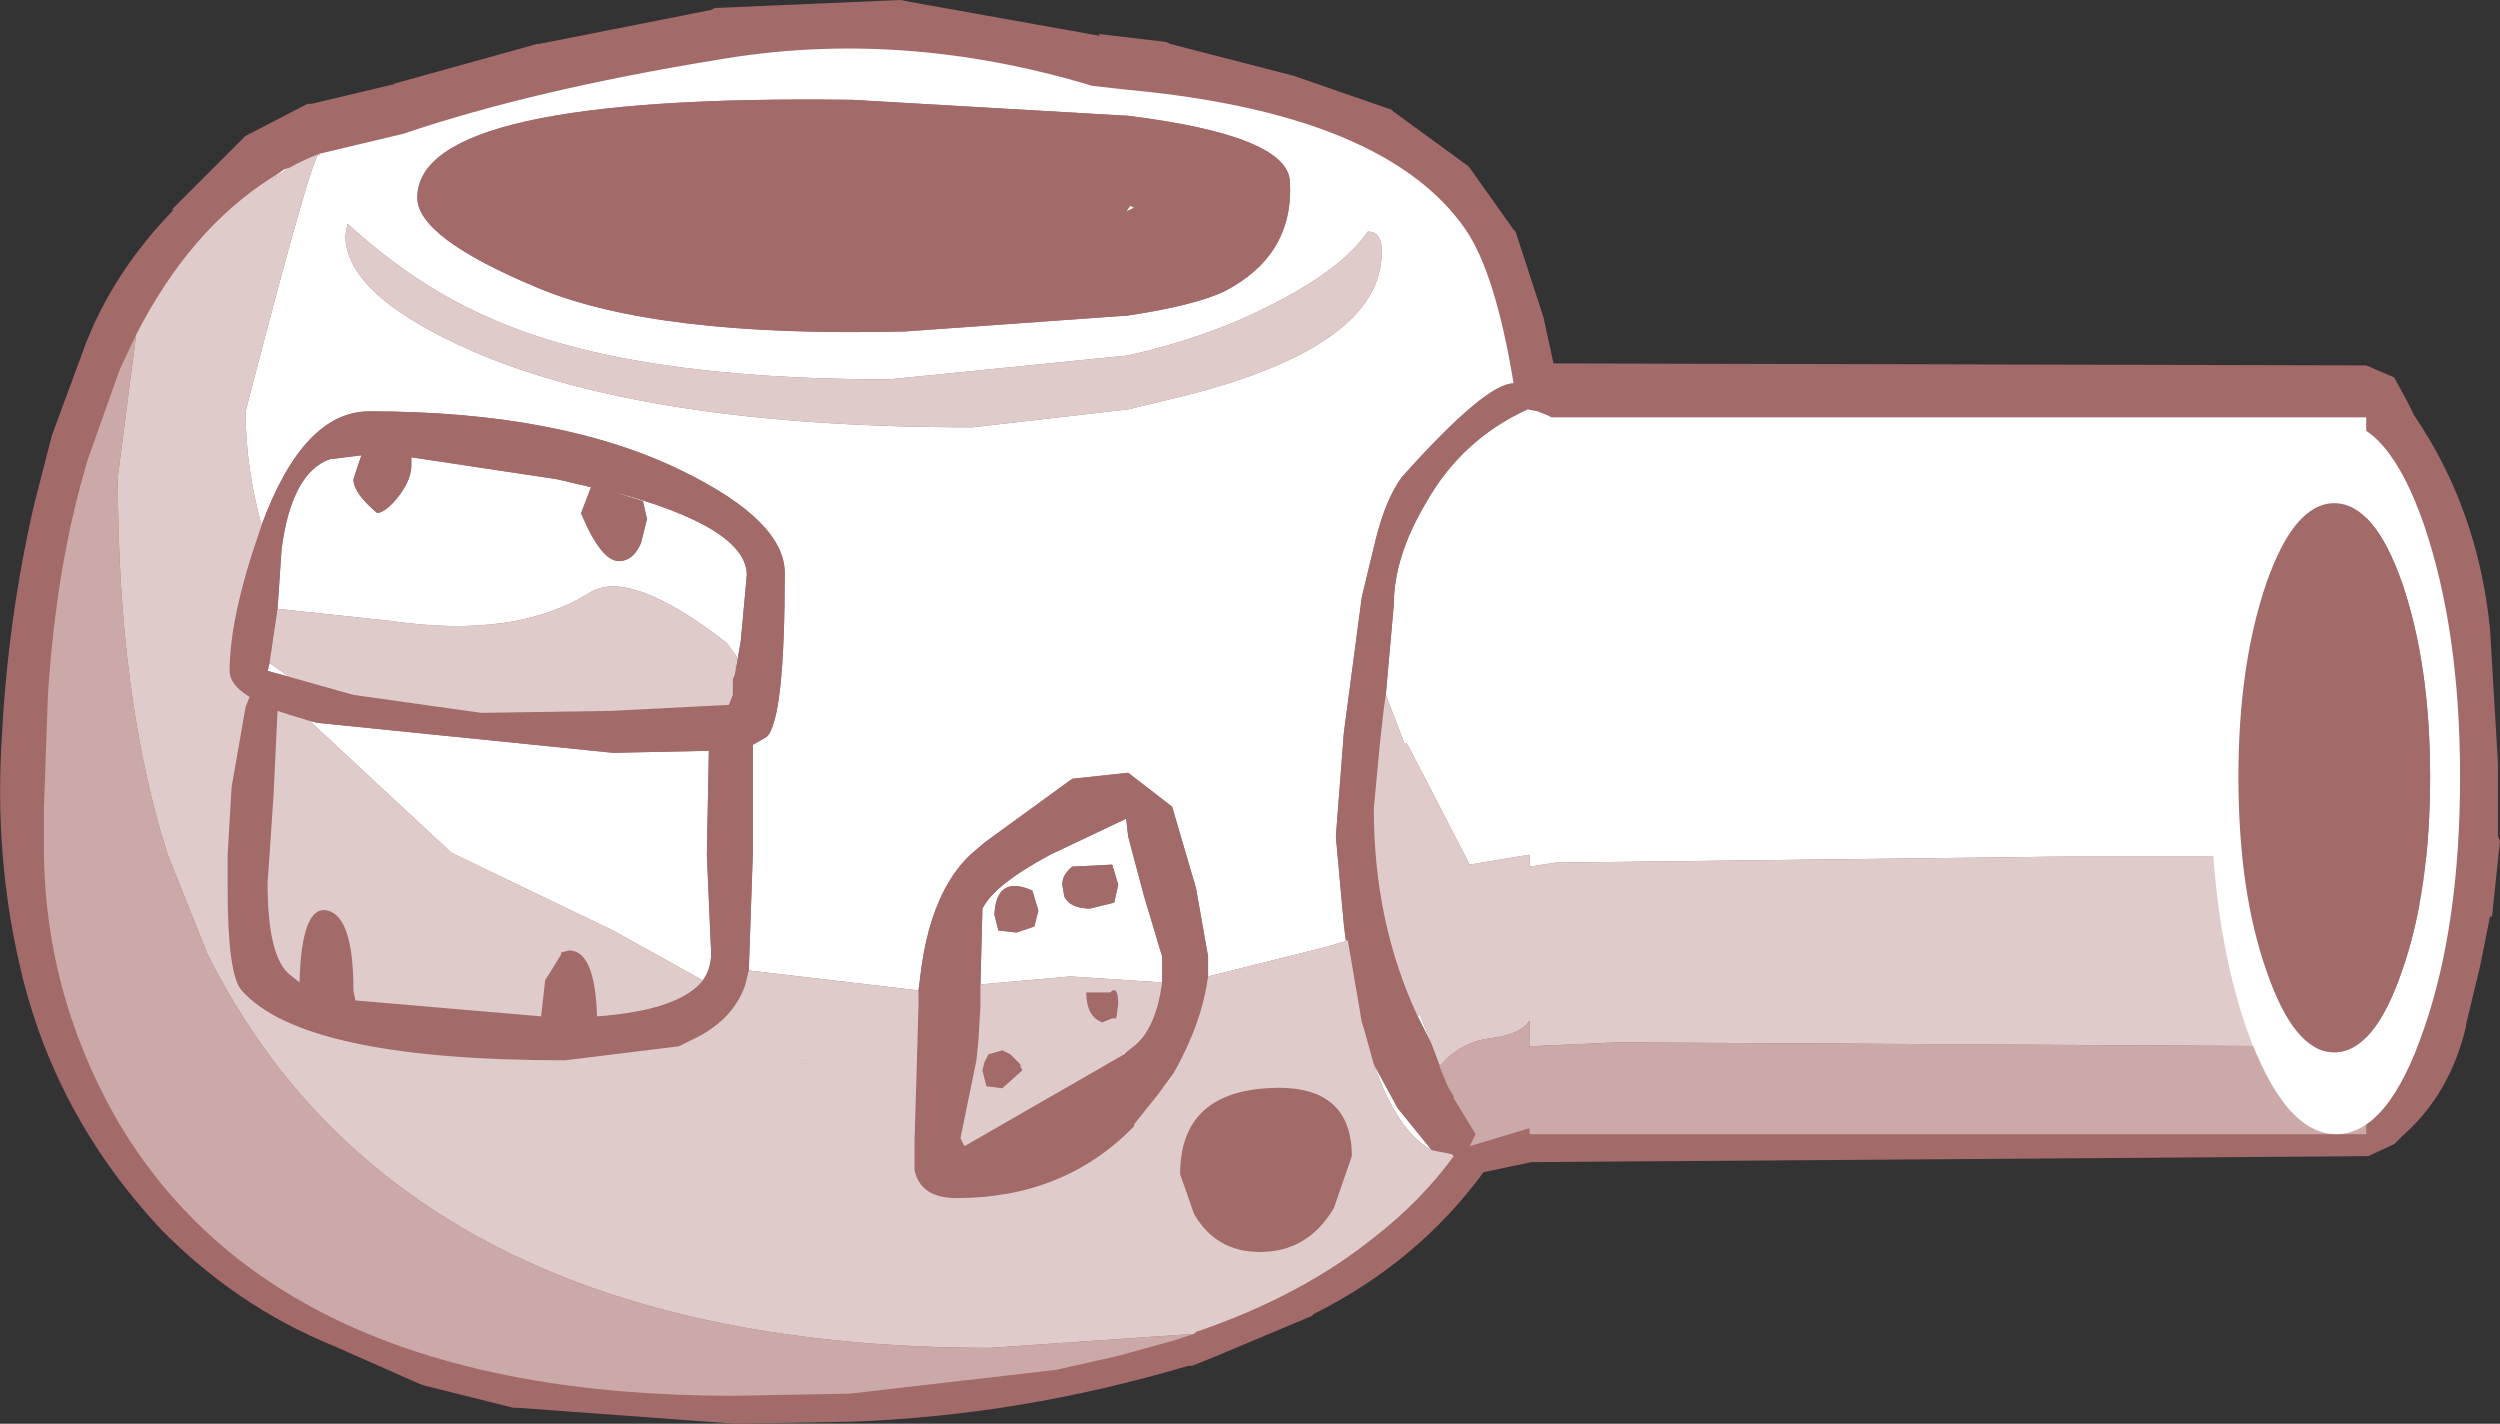<?xml version="1.0" encoding="UTF-8" standalone="no"?>
<svg xmlns:ffdec="https://www.free-decompiler.com/flash" xmlns:xlink="http://www.w3.org/1999/xlink" ffdec:objectType="shape" height="35.65px" width="62.6px" xmlns="http://www.w3.org/2000/svg">
  <rect width="100%" height="100%" fill="#333333" stroke="none"/>
  <g transform="matrix(1.0, 0.0, 0.0, 1.0, 25.75, 18.1)">
    <path d="M11.05 -13.9 L12.15 -12.35 12.2 -12.3 12.9 -10.15 13.15 -9.0 33.5 -8.95 34.2 -8.65 34.5 -8.1 34.55 -8.0 34.7 -7.7 Q36.3 -5.35 36.6 -2.35 L36.8 1.05 36.8 2.85 36.85 2.95 36.65 4.85 36.6 4.85 36.35 6.1 36.0 7.55 36.0 7.6 Q35.6 9.3 34.4 10.35 L34.2 10.55 33.55 10.85 12.6 11.0 11.4 11.25 Q9.75 13.5 7.15 14.8 L7.1 14.85 4.6 15.9 4.1 16.1 4.0 16.1 Q-0.2 17.35 -4.45 17.5 L-4.5 17.5 -7.35 17.55 -12.8 17.15 -12.9 17.15 -15.1 16.6 -15.25 16.55 -17.4 15.6 Q-19.85 14.6 -21.75 12.65 -24.4 9.8 -25.25 6.1 -25.9 3.3 -25.7 0.3 -25.55 -2.6 -24.9 -5.45 L-24.45 -7.2 -23.6 -9.5 Q-22.9 -11.3 -21.4 -12.85 L-21.45 -12.85 -19.6 -14.7 -19.5 -14.75 -18.05 -15.5 -17.95 -15.5 -15.85 -16.0 -15.9 -16.0 -12.3 -17.0 -12.25 -17.0 -7.95 -17.85 -7.85 -17.9 -3.2 -18.1 -2.95 -18.05 1.8 -17.2 1.75 -17.25 3.45 -17.05 3.55 -17.0 6.65 -16.2 9.1 -15.35 9.15 -15.3 11.0 -13.95 11.05 -13.9" fill="#a36a6a" fill-rule="evenodd" stroke="none"/>
    <path d="M2.65 -12.9 L2.45 -12.8 2.55 -12.95 2.65 -12.9 M6.55 -13.55 Q6.5 -14.7 2.5 -15.2 L-4.4 -15.6 Q-15.3 -15.75 -15.3 -13.15 -15.3 -12.15 -12.3 -10.9 -9.35 -9.65 -3.1 -9.8 L2.5 -10.2 Q4.15 -10.45 4.9 -10.8 6.65 -11.7 6.55 -13.55 M-17.75 -14.25 L-15.65 -14.75 Q-12.4 -15.85 -7.8 -16.6 -3.2 -17.4 1.6 -15.95 L2.5 -15.85 Q8.95 -15.25 10.95 -12.35 11.7 -11.25 12.15 -8.5 11.45 -8.5 9.35 -6.15 8.95 -5.6 8.7 -4.6 L8.35 -3.15 7.9 0.25 7.7 2.85 7.9 5.05 7.95 5.45 8.0 5.45 7.5 5.6 4.5 6.35 4.5 5.85 4.2 4.15 3.6 2.1 2.5 1.25 1.1 1.4 -1.1 3.0 -1.45 3.3 Q-2.45 4.25 -2.7 6.3 L-2.75 6.7 -7.0 6.2 -6.9 3.3 -6.9 0.8 -6.9 0.55 -6.55 0.35 Q-6.1 -0.1 -6.1 -3.75 -6.1 -5.05 -8.65 -6.3 -11.7 -7.8 -16.5 -7.8 -18.15 -7.8 -19.2 -4.95 -19.6 -6.4 -19.6 -7.8 -17.75 -14.95 -17.75 -14.15 L-17.75 -14.25 M12.5 -7.85 L12.75 -7.8 13.0 -7.7 13.1 -7.65 33.5 -7.65 33.5 3.35 33.15 3.35 25.8 3.35 13.2 3.5 12.55 3.6 12.55 3.3 11.05 3.55 9.5 0.55 9.45 0.5 9.45 0.6 8.95 -0.7 9.15 -2.95 Q9.15 -4.15 9.95 -5.5 10.85 -7.1 12.5 -7.85 M-18.65 -13.85 L-18.5 -13.9 -18.95 -13.6 -18.65 -13.85 M8.85 -11.8 Q8.85 -12.3 8.5 -12.3 7.85 -11.35 6.05 -10.45 4.5 -9.65 2.5 -9.2 L-3.5 -8.6 Q-10.0 -8.6 -13.4 -10.1 -15.3 -10.9 -17.05 -12.5 L-17.1 -12.2 Q-17.1 -10.7 -13.9 -9.3 -9.5 -7.4 -1.4 -7.4 L2.5 -7.85 3.95 -8.2 Q8.85 -9.45 8.85 -11.8 M9.75 7.35 L9.8 7.3 10.1 8.05 9.75 7.35 M10.1 10.7 Q9.25 10.25 8.65 8.55 L9.25 9.65 10.1 10.7 M-1.2 6.55 L-1.15 4.65 Q-0.85 4.05 0.55 3.3 L2.45 2.4 2.5 2.85 2.9 4.35 3.35 5.85 3.35 6.5 1.05 6.35 -1.2 6.55 M2.45 8.25 L2.4 8.3 2.3 8.25 2.45 8.25 M0.15 5.1 L0.25 4.7 0.1 4.2 Q-0.8 3.8 -0.85 4.8 L-0.75 5.2 -0.3 5.25 0.15 5.1 M2.15 4.5 L2.25 4.05 2.1 3.55 1.1 3.6 Q0.85 3.8 0.85 4.05 L0.9 4.35 Q1.05 4.65 1.55 4.65 L2.15 4.5 M-18.8 -2.85 L-18.7 -4.35 Q-18.45 -6.25 -17.5 -6.6 L-16.7 -6.7 -16.9 -6.1 Q-16.9 -5.75 -16.3 -5.25 -16.05 -5.3 -15.75 -5.7 -15.45 -6.1 -15.45 -6.45 L-15.45 -6.65 -11.8 -6.1 -10.95 -5.9 -11.2 -5.25 Q-10.7 -4.05 -10.25 -4.05 -9.9 -4.05 -9.7 -4.5 L-9.55 -5.1 -9.65 -5.55 -10.45 -5.8 Q-7.05 -4.9 -7.05 -3.7 L-7.2 -2.05 -7.35 -1.2 -7.3 -1.65 -7.55 -2.0 Q-10.0 -3.9 -11.0 -3.25 -12.85 -2.1 -15.95 -2.55 L-18.75 -2.85 -18.8 -2.85 M-18.5 -1.15 L-19.05 -1.3 -19.0 -1.5 -18.5 -1.15 M-18.0 -0.05 L-17.8 0.0 -10.4 0.75 -8.0 0.7 -8.05 3.3 -7.95 5.6 Q-7.9 6.1 -8.15 6.45 L-10.4 5.2 -14.35 3.3 -14.45 3.25 -18.0 -0.05 M-5.65 8.55 L-5.65 8.45 -5.6 8.45 -5.65 8.55 M-0.2 8.55 L-0.15 8.55 -0.2 8.6 -0.2 8.55" fill="#ffffff" fill-rule="evenodd" stroke="none"/>
    <path d="M6.55 -13.55 Q6.65 -11.7 4.9 -10.8 4.15 -10.45 2.5 -10.2 L-3.1 -9.8 Q-9.35 -9.65 -12.3 -10.9 -15.3 -12.15 -15.3 -13.15 -15.3 -15.75 -4.4 -15.6 L2.5 -15.2 Q6.5 -14.7 6.55 -13.55 M2.65 -12.9 L2.55 -12.95 2.45 -12.8 2.65 -12.9 M-19.2 -4.95 Q-18.15 -7.8 -16.5 -7.8 -11.7 -7.8 -8.65 -6.3 -6.1 -5.05 -6.1 -3.75 -6.1 -0.1 -6.55 0.35 L-6.9 0.55 -6.9 0.8 -6.9 3.3 -7.0 6.2 -7.1 6.6 Q-7.4 7.4 -8.25 7.85 L-8.75 8.1 -11.6 8.45 Q-18.15 8.45 -19.7 6.7 -20.05 6.3 -20.05 4.15 L-20.05 3.3 -19.95 1.6 -19.6 -0.4 -19.5 -0.65 Q-20.0 -0.95 -20.0 -1.3 -20.0 -2.65 -19.25 -4.8 L-19.2 -4.95 M-2.75 6.7 L-2.7 6.3 Q-2.45 4.25 -1.45 3.3 L-1.1 3.0 1.1 1.4 2.5 1.25 3.6 2.1 4.2 4.15 4.5 5.85 4.5 6.35 Q4.35 7.5 3.65 8.75 L3.25 9.3 2.65 10.05 2.65 10.1 Q0.9 11.9 -1.8 11.9 -2.7 11.9 -2.85 11.2 L-2.85 10.45 -2.8 8.8 -2.75 7.05 -2.75 6.7 M8.0 5.45 L7.95 5.45 7.9 5.05 7.7 2.85 7.9 0.25 8.35 -3.15 8.7 -4.6 Q8.95 -5.6 9.35 -6.15 11.45 -8.5 12.15 -8.5 L12.25 -7.85 12.25 -7.9 12.5 -7.85 Q10.85 -7.1 9.95 -5.5 9.15 -4.15 9.15 -2.95 L8.95 -0.7 8.9 -0.35 8.8 0.55 8.65 2.15 Q8.65 5.0 9.75 7.35 L10.1 8.05 10.5 9.1 10.65 9.35 10.65 9.4 11.2 10.3 11.05 10.6 10.85 10.6 10.8 10.6 10.65 10.8 10.65 10.85 10.6 10.8 10.1 10.7 9.25 9.65 8.65 8.55 8.4 7.65 8.35 7.5 8.0 5.45 M3.35 6.5 L3.35 5.85 2.9 4.35 2.5 2.85 2.45 2.4 0.55 3.3 Q-0.85 4.05 -1.15 4.65 L-1.2 6.55 -1.2 7.1 -1.25 7.95 -1.3 8.45 -1.7 10.4 -1.6 10.6 2.4 8.3 2.45 8.25 2.7 8.05 Q3.2 7.6 3.35 6.5 M2.15 4.5 L1.55 4.65 Q1.05 4.65 0.9 4.35 L0.85 4.05 Q0.85 3.8 1.1 3.6 L2.1 3.55 2.25 4.05 2.15 4.5 M0.15 5.1 L-0.3 5.25 -0.75 5.2 -0.85 4.8 Q-0.8 3.8 0.1 4.2 L0.25 4.7 0.15 5.1 M1.45 6.75 L2.05 6.75 Q2.25 6.55 2.25 7.05 L2.2 7.4 2.1 7.4 1.85 7.5 Q1.45 7.35 1.45 6.75 M3.8 11.3 Q3.8 9.3 5.95 9.15 8.1 9.0 8.1 10.85 L7.65 12.15 Q7.0 13.25 5.8 13.25 4.7 13.25 4.15 12.3 L3.8 11.3 M-7.35 -1.2 L-7.2 -2.05 -7.05 -3.7 Q-7.05 -4.9 -10.45 -5.8 L-9.65 -5.55 -9.55 -5.1 -9.7 -4.5 Q-9.9 -4.05 -10.25 -4.05 -10.7 -4.05 -11.2 -5.25 L-10.95 -5.9 -11.8 -6.1 -15.45 -6.65 -15.45 -6.45 Q-15.45 -6.1 -15.75 -5.7 -16.05 -5.3 -16.3 -5.25 -16.9 -5.75 -16.9 -6.1 L-16.7 -6.7 -17.5 -6.6 Q-18.45 -6.25 -18.7 -4.35 L-18.8 -2.85 -19.0 -1.5 -19.05 -1.3 -18.5 -1.15 -16.9 -0.7 -13.7 -0.25 -10.45 -0.3 -7.5 -0.45 -7.4 -0.7 -7.4 -1.1 -7.35 -1.2 M-18.0 -0.05 L-18.5 -0.2 -18.8 -0.3 -18.9 1.8 -19.0 3.3 -19.05 4.0 Q-19.05 5.85 -18.5 6.3 L-18.25 6.5 Q-18.2 4.55 -17.55 4.7 -16.9 4.85 -16.9 6.7 L-16.85 6.95 -12.2 7.35 -12.1 6.45 -11.7 5.8 -11.7 5.75 -11.5 5.7 Q-10.85 5.7 -10.8 7.35 -8.75 7.2 -8.15 6.45 -7.9 6.1 -7.95 5.6 L-8.05 3.3 -8.0 0.7 -10.4 0.75 -17.8 0.0 -18.0 -0.05 M-0.2 8.6 L-0.15 8.7 -0.65 9.15 -1.05 9.1 -1.15 8.7 -1.1 8.5 -1.0 8.3 -0.65 8.2 -0.45 8.3 -0.2 8.55 -0.2 8.6" fill="#a36a6a" fill-rule="evenodd" stroke="none"/>
    <path d="M-17.75 -14.25 L-17.75 -14.15 Q-17.75 -14.95 -19.6 -7.8 -19.6 -6.4 -19.2 -4.95 L-19.25 -4.8 Q-20.0 -2.65 -20.0 -1.3 -20.0 -0.95 -19.5 -0.65 L-19.6 -0.4 -19.95 1.6 -20.05 3.3 -20.05 4.15 Q-20.05 6.3 -19.7 6.7 -18.15 8.45 -11.6 8.45 L-8.75 8.1 -8.25 7.85 Q-7.4 7.4 -7.1 6.6 L-7.0 6.2 -2.75 6.7 -2.75 7.05 -2.8 8.8 -2.85 10.45 -2.85 11.2 Q-2.7 11.9 -1.8 11.9 0.9 11.9 2.65 10.1 L2.65 10.05 3.25 9.3 3.65 8.75 Q4.35 7.5 4.5 6.35 L7.5 5.6 8.0 5.45 8.35 7.5 8.4 7.65 8.65 8.55 Q9.25 10.25 10.1 10.7 L10.6 10.8 10.65 10.85 Q9.85 11.95 8.7 12.85 6.85 14.35 4.2 15.25 L4.15 15.3 -0.95 15.65 Q-15.6 15.65 -20.55 5.8 L-21.55 3.3 Q-22.8 -0.6 -22.8 -6.15 L-22.35 -9.65 -22.35 -9.7 Q-21.0 -12.35 -18.95 -13.65 L-18.65 -13.85 -18.95 -13.6 -18.5 -13.9 Q-18.15 -14.1 -17.75 -14.25 M33.5 3.35 L35.6 3.5 35.55 4.05 35.65 4.5 35.25 4.55 33.5 4.6 33.5 7.65 31.2 8.05 32.15 8.1 14.75 8.0 12.55 8.1 12.55 7.45 Q12.35 7.8 11.55 7.9 10.8 8.0 10.3 8.6 L10.5 9.1 10.1 8.05 9.8 7.3 9.75 7.35 Q8.65 5.0 8.65 2.15 L8.8 0.55 8.9 -0.35 8.95 -0.7 9.45 0.6 9.45 0.5 9.5 0.55 11.05 3.55 12.55 3.3 12.55 3.6 13.2 3.5 25.8 3.35 33.15 3.35 33.5 3.35 M3.7 15.45 L2.25 15.85 0.7 16.2 2.25 15.85 3.7 15.45 M8.85 -11.8 Q8.85 -9.45 3.95 -8.2 L2.5 -7.85 -1.4 -7.4 Q-9.5 -7.4 -13.9 -9.3 -17.1 -10.7 -17.1 -12.2 L-17.05 -12.5 Q-15.3 -10.9 -13.4 -10.1 -10.0 -8.6 -3.5 -8.6 L2.5 -9.2 Q4.5 -9.65 6.05 -10.45 7.85 -11.35 8.5 -12.3 8.85 -12.3 8.85 -11.8 M-1.2 6.55 L1.05 6.35 3.35 6.5 Q3.2 7.6 2.7 8.05 L2.45 8.25 2.3 8.25 2.4 8.3 -1.6 10.6 -1.7 10.4 -1.3 8.45 -1.25 7.95 -1.2 7.1 -1.2 6.55 M1.45 6.75 Q1.45 7.35 1.85 7.5 L2.1 7.4 2.2 7.4 2.25 7.05 Q2.25 6.55 2.05 6.75 L1.45 6.75 M3.8 11.3 L4.15 12.3 Q4.7 13.25 5.8 13.25 7.0 13.25 7.65 12.15 L8.1 10.85 Q8.1 9.0 5.95 9.15 3.8 9.3 3.8 11.3 M-18.8 -2.85 L-18.75 -2.85 -15.95 -2.55 Q-12.85 -2.1 -11.0 -3.25 -10.0 -3.9 -7.55 -2.0 L-7.3 -1.65 -7.35 -1.2 -7.4 -1.1 -7.4 -0.7 -7.5 -0.45 -10.45 -0.3 -13.7 -0.25 -16.9 -0.7 -18.5 -1.15 -19.0 -1.5 -18.8 -2.85 M-8.15 6.45 Q-8.75 7.2 -10.8 7.35 -10.85 5.7 -11.5 5.7 L-11.7 5.75 -11.7 5.8 -12.1 6.45 -12.2 7.35 -16.85 6.95 -16.9 6.7 Q-16.9 4.85 -17.55 4.7 -18.2 4.55 -18.25 6.5 L-18.5 6.3 Q-19.05 5.85 -19.05 4.0 L-19.0 3.3 -18.9 1.8 -18.8 -0.3 -18.5 -0.2 -18.0 -0.05 -14.45 3.25 -14.35 3.3 -10.4 5.2 -8.15 6.45 M-5.65 8.55 L-5.6 8.45 -5.65 8.45 -5.65 8.55 M-0.2 8.55 L-0.45 8.3 -0.65 8.2 -1.0 8.3 -1.1 8.5 -1.15 8.7 -1.05 9.1 -0.65 9.15 -0.15 8.7 -0.2 8.6 -0.15 8.55 -0.2 8.55" fill="#e0cbcb" fill-rule="evenodd" stroke="none"/>
    <path d="M33.5 7.65 L33.5 10.3 12.55 10.3 12.55 10.15 11.05 10.6 11.2 10.3 10.65 9.4 10.65 9.35 10.5 9.1 10.3 8.6 Q10.8 8.0 11.55 7.9 12.35 7.8 12.55 7.45 L12.55 8.1 14.75 8.0 32.15 8.1 31.2 8.05 33.5 7.65 M4.15 15.3 L3.7 15.45 2.25 15.85 0.7 16.2 -4.5 16.8 -4.6 16.8 -7.4 16.85 Q-18.9 16.85 -22.9 9.8 -24.6 6.75 -24.65 3.3 L-24.65 2.15 -24.55 -0.7 Q-24.35 -3.8 -23.65 -6.25 L-23.55 -6.6 -22.75 -8.85 -22.35 -9.7 -22.35 -9.65 -22.8 -6.15 Q-22.8 -0.6 -21.55 3.3 L-20.55 5.8 Q-15.6 15.65 -0.95 15.65 L4.15 15.3" fill="#cca9a9" fill-rule="evenodd" stroke="none"/>
    <path d="M32.7 -5.5 Q31.7 -5.5 31.0 -3.5 30.3 -1.45 30.3 1.35 30.3 4.2 31.0 6.2 31.7 8.25 32.7 8.25 33.7 8.25 34.4 6.2 35.1 4.2 35.1 1.35 35.1 -1.45 34.4 -3.5 33.7 -5.5 32.7 -5.5 M32.75 -7.55 Q34.05 -7.55 34.95 -4.95 35.85 -2.3 35.85 1.35 35.85 5.05 34.95 7.65 34.05 10.3 32.75 10.3 31.45 10.3 30.5 7.65 29.6 5.05 29.6 1.35 29.6 -2.3 30.5 -4.95 31.45 -7.55 32.75 -7.55" fill="#ffffff" fill-rule="evenodd" stroke="none"/>
    <path d="M32.7 -5.5 Q33.7 -5.5 34.4 -3.5 35.1 -1.45 35.1 1.35 35.1 4.2 34.4 6.2 33.7 8.25 32.7 8.25 31.7 8.25 31.0 6.2 30.3 4.2 30.3 1.35 30.3 -1.45 31.0 -3.5 31.7 -5.5 32.7 -5.5" fill="#a36a6a" fill-rule="evenodd" stroke="none"/>
  </g>
</svg>
